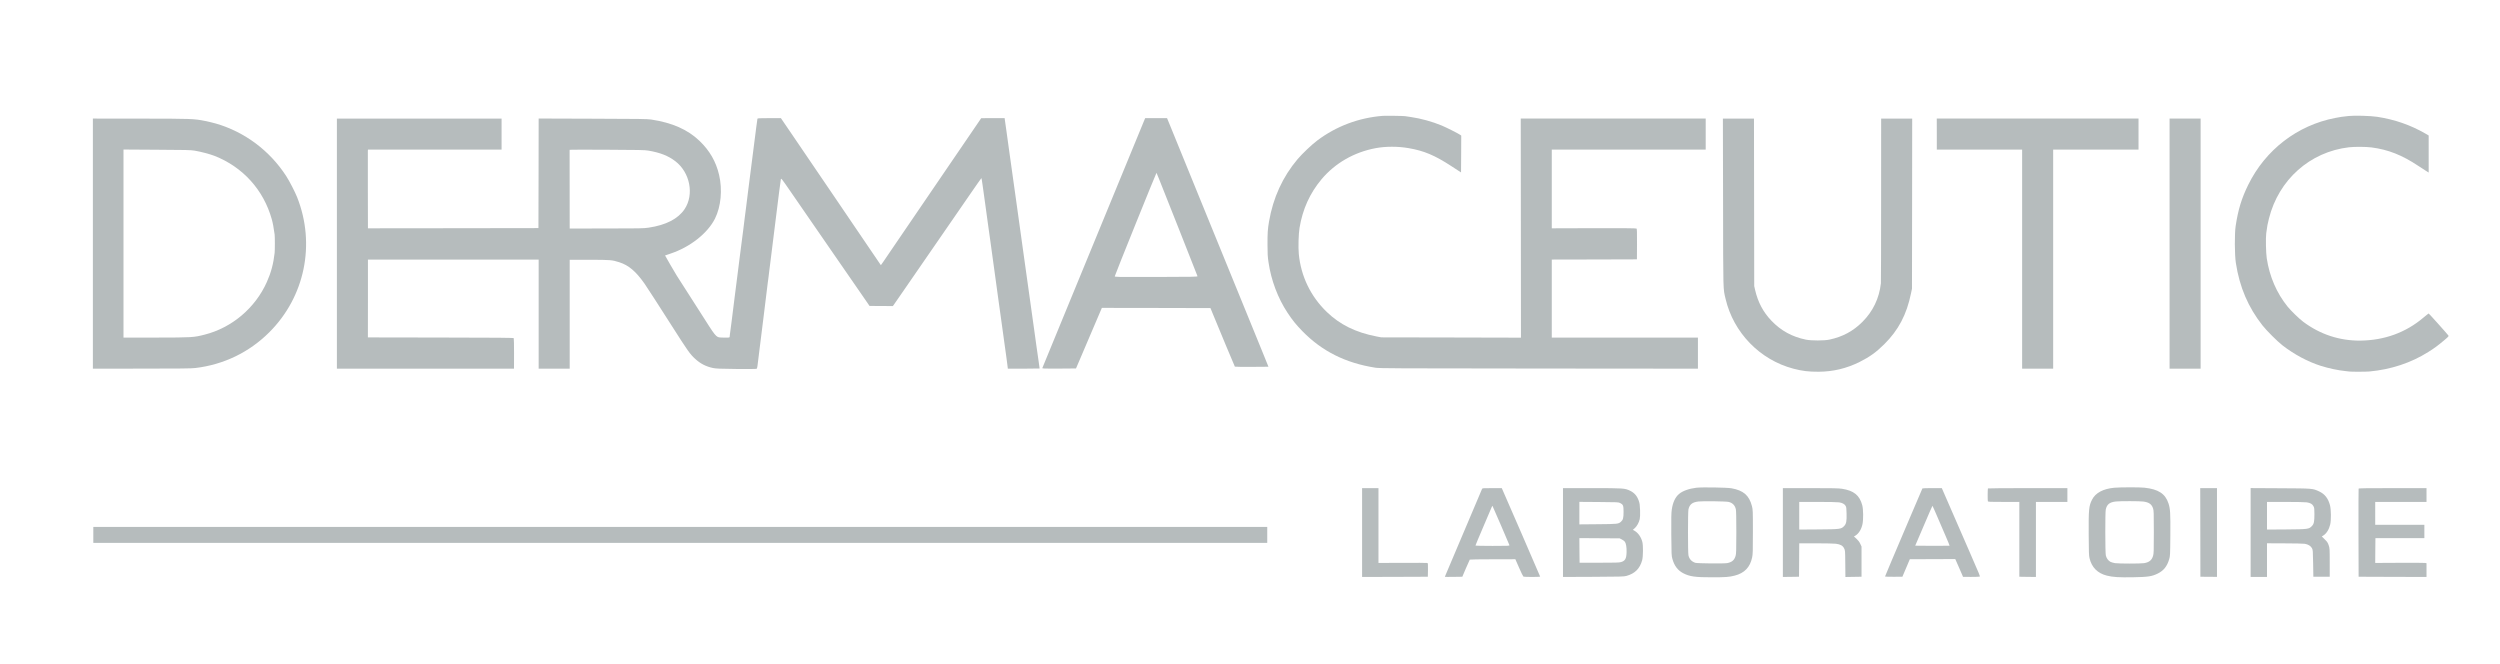<svg width="256" height="68" viewBox="0 0 256 68" fill="none" xmlns="http://www.w3.org/2000/svg">
<path d="M141.597 11.863C139.134 12.057 136.838 12.923 134.891 14.384C134.326 14.808 133.364 15.722 132.878 16.292C131.351 18.098 130.362 20.253 129.947 22.694C129.814 23.458 129.788 23.891 129.792 25.079C129.792 25.957 129.81 26.289 129.894 26.845C130.163 28.704 130.856 30.536 131.85 32.038C132.37 32.819 132.697 33.221 133.359 33.906C135.372 35.968 137.787 37.177 140.847 37.654C141.27 37.721 142.754 37.729 157.591 37.738L173.868 37.752V36.162V34.572H166.385H158.902V30.576V26.58L163.264 26.571L167.621 26.558L167.63 25.004C167.635 23.781 167.626 23.441 167.582 23.405C167.542 23.37 166.226 23.361 163.211 23.366L158.902 23.379V19.347V15.32H166.783H174.663V13.731V12.141H165.193H155.724L155.737 23.357L155.746 34.577L148.594 34.559L141.443 34.546L140.935 34.449C138.833 34.042 137.209 33.243 135.867 31.949C134.216 30.36 133.214 28.289 132.997 26.006C132.931 25.313 132.971 23.944 133.072 23.335C133.39 21.414 134.132 19.785 135.319 18.363C136.714 16.702 138.666 15.581 140.877 15.17C141.884 14.98 143.164 14.98 144.246 15.17C145.817 15.44 146.921 15.903 148.612 17.007L149.61 17.656L149.623 15.771L149.632 13.885L149.535 13.815C149.367 13.687 148.087 13.042 147.627 12.852C146.669 12.455 145.486 12.128 144.489 11.986C144.224 11.947 143.946 11.907 143.871 11.894C143.707 11.867 141.866 11.841 141.597 11.863Z" fill="#B6BCBD"/>
<path d="M240.507 11.878C239.783 11.957 239.642 11.975 239.116 12.081C235.245 12.831 231.987 15.335 230.221 18.92C229.541 20.302 229.188 21.451 228.932 23.137C228.813 23.919 228.821 26.113 228.954 26.939C229.333 29.403 230.216 31.465 231.673 33.315C232.119 33.88 233.192 34.949 233.73 35.368C234.949 36.309 236.317 37.038 237.659 37.466C238.458 37.718 239.456 37.929 240.154 37.996C240.326 38.013 240.511 38.035 240.573 38.044C240.75 38.075 242.29 38.071 242.626 38.04C244.824 37.841 246.89 37.157 248.656 36.044C249.283 35.651 249.566 35.444 250.276 34.852C250.718 34.481 250.766 34.428 250.718 34.357C250.585 34.172 248.727 32.101 248.696 32.101C248.674 32.101 248.435 32.291 248.157 32.525C246.356 34.053 244.162 34.852 241.699 34.878C239.575 34.9 237.575 34.242 235.849 32.949C235.43 32.635 234.6 31.827 234.247 31.395C233.126 30.004 232.397 28.317 232.115 26.449C232.031 25.91 232 24.356 232.062 23.888C232.154 23.168 232.203 22.912 232.34 22.378C233.337 18.404 236.538 15.551 240.529 15.083C241.112 15.017 242.264 15.021 242.847 15.097C244.564 15.322 245.968 15.878 247.641 16.991C248.118 17.304 248.546 17.587 248.599 17.613L248.696 17.666V15.768V13.873L248.356 13.675C246.82 12.792 245.226 12.24 243.42 11.961C242.754 11.86 241.107 11.811 240.507 11.878Z" fill="#B6BCBD"/>
<path d="M77.563 12.15C77.549 12.203 77.483 12.671 77.426 13.135C77.413 13.254 77.395 13.404 77.386 13.466C77.373 13.528 77.316 13.974 77.258 14.46C77.064 16.001 76.79 18.164 76.768 18.301C76.759 18.372 76.68 18.999 76.591 19.692C76.508 20.385 76.428 21.021 76.415 21.105C76.402 21.189 76.331 21.745 76.256 22.341C76.185 22.938 76.115 23.481 76.106 23.556C76.093 23.627 76.013 24.245 75.929 24.925C75.846 25.605 75.766 26.218 75.753 26.294C75.744 26.364 75.656 27.062 75.558 27.839C75.461 28.616 75.311 29.799 75.223 30.466C75.139 31.133 74.998 32.246 74.914 32.939C74.826 33.632 74.746 34.237 74.737 34.286C74.729 34.334 74.72 34.418 74.72 34.471C74.715 34.573 74.707 34.573 74.181 34.573C73.771 34.573 73.612 34.555 73.493 34.498C73.303 34.409 73.073 34.118 72.614 33.403C72.428 33.111 72.234 32.802 72.177 32.718C72.093 32.59 69.532 28.585 69.294 28.214C69.118 27.936 68.093 26.17 68.102 26.161C68.111 26.152 68.363 26.068 68.667 25.967C70.667 25.3 72.459 23.891 73.214 22.386C73.828 21.158 73.991 19.423 73.634 17.904C73.311 16.535 72.671 15.427 71.634 14.429C70.424 13.268 68.844 12.57 66.681 12.239C66.279 12.181 65.475 12.168 60.69 12.155L55.158 12.137L55.15 17.749L55.136 23.357L46.409 23.37L37.677 23.379L37.668 19.471C37.659 17.321 37.659 15.511 37.668 15.44L37.681 15.321H44.524H51.362V13.731V12.142H42.93H34.498V24.947V37.752H43.566H52.633L52.638 36.215C52.642 35.372 52.624 34.657 52.607 34.63C52.58 34.586 51.013 34.573 45.12 34.564L37.672 34.551L37.677 30.665C37.677 28.528 37.677 26.735 37.677 26.678V26.581H46.417H55.158V32.166V37.752H56.748H58.337V32.175V26.603H60.355C62.522 26.603 62.672 26.616 63.414 26.854C64.381 27.163 65.105 27.777 66.005 29.053C66.226 29.367 67.55 31.416 68.8 33.38C70.438 35.95 70.658 36.264 71.17 36.732C71.718 37.24 72.296 37.536 73.02 37.686C73.307 37.748 73.74 37.765 75.4 37.783C76.516 37.792 77.452 37.787 77.483 37.765C77.51 37.748 77.545 37.62 77.563 37.487C77.576 37.355 77.598 37.196 77.607 37.134C77.616 37.072 77.638 36.913 77.651 36.781C77.664 36.648 77.686 36.489 77.695 36.427C77.704 36.365 77.722 36.215 77.735 36.096C77.753 35.972 77.942 34.445 78.159 32.696C78.565 29.42 78.582 29.287 78.622 28.93C78.635 28.815 78.658 28.674 78.666 28.612C78.675 28.55 78.697 28.391 78.711 28.258C78.724 28.126 78.755 27.874 78.777 27.706C78.799 27.534 78.83 27.318 78.839 27.221C78.852 27.124 79.103 25.114 79.395 22.761C79.686 20.403 79.938 18.421 79.96 18.35C79.991 18.226 80.048 18.301 80.962 19.626C81.496 20.403 82.044 21.194 82.18 21.392C82.441 21.772 83.394 23.154 85.288 25.896C85.942 26.841 87.054 28.453 87.761 29.473L89.041 31.327L90.237 31.336L91.433 31.34L92.157 30.298C92.55 29.72 93.358 28.554 93.945 27.706C97.133 23.088 98.117 21.666 99.239 20.032C99.918 19.047 100.484 18.235 100.497 18.235C100.51 18.235 100.563 18.566 100.62 18.977C100.678 19.383 100.762 19.984 100.806 20.31C100.85 20.637 100.943 21.282 101.004 21.745C101.066 22.205 101.128 22.642 101.137 22.717C101.15 22.788 101.199 23.145 101.247 23.512C101.3 23.874 101.375 24.443 101.424 24.77C101.472 25.097 101.547 25.662 101.596 26.029C101.645 26.391 101.786 27.415 101.909 28.303C102.033 29.19 102.192 30.351 102.263 30.886C102.338 31.42 102.426 32.056 102.461 32.299C102.497 32.541 102.554 32.957 102.589 33.226C102.625 33.491 102.726 34.228 102.814 34.86C102.903 35.491 103 36.206 103.035 36.449C103.066 36.692 103.119 37.085 103.15 37.319L103.203 37.752H104.832C105.724 37.752 106.457 37.743 106.457 37.734C106.457 37.721 106.408 37.381 106.351 36.97C106.289 36.564 106.187 35.849 106.125 35.39C106.064 34.926 105.962 34.211 105.905 33.8C105.847 33.385 105.706 32.391 105.596 31.592C105.485 30.789 105.344 29.795 105.287 29.384C105.229 28.969 105.088 27.976 104.978 27.177C104.867 26.373 104.748 25.521 104.713 25.278C104.677 25.035 104.567 24.249 104.47 23.534C104.373 22.818 104.17 21.388 104.028 20.355C103.883 19.321 103.755 18.407 103.742 18.323C103.733 18.239 103.671 17.82 103.613 17.396C103.552 16.972 103.432 16.107 103.344 15.475C103.256 14.844 103.128 13.908 103.057 13.4C102.982 12.888 102.916 12.389 102.898 12.283L102.876 12.097H101.675L100.475 12.102L99.702 13.237C98.859 14.473 98.395 15.153 97.406 16.601C94.206 21.291 92.89 23.22 91.482 25.287C91.094 25.865 90.643 26.523 90.489 26.748L90.202 27.154L88.71 24.96C87.889 23.75 86.847 22.213 86.392 21.547C85.942 20.88 85.293 19.926 84.953 19.427C84.613 18.928 84.145 18.244 83.915 17.904C83.191 16.84 82.724 16.151 81.324 14.093L79.964 12.097H78.772C77.859 12.097 77.576 12.111 77.563 12.15ZM66.394 15.422C67.608 15.63 68.424 15.952 69.148 16.504C70.658 17.657 71.1 19.913 70.106 21.41C69.44 22.408 68.199 23.048 66.416 23.313C65.913 23.388 65.52 23.397 62.103 23.397L58.337 23.401L58.333 19.494C58.328 17.343 58.328 15.537 58.328 15.475C58.328 15.414 58.328 15.352 58.333 15.338C58.337 15.325 60.059 15.321 62.169 15.334C65.374 15.347 66.063 15.361 66.394 15.422Z" fill="#B6BCBD"/>
<path d="M117.206 12.239C117.149 12.385 114.253 19.415 109.33 31.376C107.922 34.803 106.757 37.638 106.739 37.678C106.713 37.748 106.841 37.753 108.448 37.744L110.182 37.73L110.739 36.428C111.048 35.713 111.644 34.317 112.063 33.324L112.831 31.527L118.389 31.535L123.952 31.549L124.168 32.078C124.901 33.867 126.424 37.514 126.45 37.545C126.468 37.563 127.249 37.572 128.185 37.567L129.889 37.554L129.461 36.494C129.223 35.911 128.808 34.896 128.543 34.242C128.274 33.584 127.483 31.65 126.786 29.937C126.084 28.224 125.311 26.325 125.064 25.72C124.817 25.111 124.349 23.971 124.027 23.181C123.704 22.391 122.98 20.611 122.415 19.229C121.14 16.112 120.402 14.306 119.899 13.056L119.506 12.098H118.389H117.268L117.206 12.239ZM118.676 18.302C118.8 18.615 119.736 20.978 120.756 23.543C121.775 26.113 122.614 28.246 122.623 28.281C122.636 28.343 122.208 28.352 118.385 28.361C114.151 28.369 114.134 28.369 114.156 28.281C114.217 28.038 118.403 17.671 118.425 17.697C118.442 17.715 118.553 17.984 118.676 18.302Z" fill="#B6BCBD"/>
<path d="M9.511 24.946V37.752L14.513 37.747C18.398 37.747 19.621 37.734 20.005 37.685C22.901 37.341 25.519 36.074 27.563 34.038C31.218 30.399 32.331 25.008 30.428 20.2C30.207 19.643 29.646 18.557 29.311 18.036C27.62 15.422 25.051 13.501 22.098 12.649C21.815 12.569 21.325 12.45 21.007 12.388C19.881 12.159 19.621 12.15 14.381 12.146L9.511 12.141V24.946ZM19.93 15.426C20.579 15.537 21.471 15.771 21.965 15.961C24.865 17.1 26.985 19.44 27.828 22.443C27.938 22.836 28.022 23.273 28.123 24.019C28.154 24.253 28.154 25.595 28.123 25.896C28 26.995 27.757 27.918 27.324 28.881C26.141 31.534 23.748 33.561 20.95 34.268C19.828 34.555 19.674 34.563 15.992 34.568L12.646 34.572V24.942V15.312L16.058 15.334C19.025 15.347 19.528 15.36 19.93 15.426Z" fill="#B6BCBD"/>
<path d="M176.442 20.739C176.455 30.109 176.442 29.509 176.698 30.599C177.506 34.061 180.207 36.847 183.642 37.753C184.551 37.991 185.205 38.071 186.229 38.066C187.712 38.057 189.076 37.731 190.423 37.064C191.46 36.543 192.122 36.07 192.952 35.245C194.4 33.81 195.244 32.207 195.685 30.047L195.787 29.562L195.8 20.85L195.809 12.142H194.219H192.63L192.626 20.474C192.626 25.062 192.617 28.899 192.604 29.01C192.431 30.547 191.791 31.884 190.71 32.962C189.769 33.907 188.683 34.49 187.333 34.777C186.803 34.891 185.483 34.891 184.931 34.781C183.523 34.494 182.366 33.863 181.391 32.838C180.556 31.968 180.013 30.944 179.726 29.707L179.633 29.297L179.62 20.717L179.607 12.142H178.018H176.424L176.442 20.739Z" fill="#B6BCBD"/>
<path d="M198.329 13.731V15.32H202.695H207.066V26.536V37.752H208.655H210.244V26.536V15.32H214.615H218.985V13.731V12.141H208.655H198.325L198.329 13.731Z" fill="#B6BCBD"/>
<path d="M222.164 24.946V37.752H223.753H225.343V24.946V12.141H223.753H222.164V24.946Z" fill="#B6BCBD"/>
<path d="M173.714 49.943C172.963 50.032 172.296 50.27 171.926 50.588C171.546 50.915 171.303 51.436 171.193 52.156C171.14 52.531 171.127 52.99 171.14 54.752C171.157 56.792 171.162 56.911 171.255 57.238C171.449 57.936 171.802 58.404 172.358 58.695C173.007 59.035 173.581 59.119 175.325 59.115C176.702 59.115 177.077 59.088 177.634 58.942C178.627 58.691 179.205 58.09 179.417 57.092C179.488 56.757 179.497 56.47 179.497 54.465C179.497 52.279 179.492 52.2 179.4 51.829C179.117 50.729 178.525 50.217 177.307 50.001C176.821 49.917 174.305 49.877 173.714 49.943ZM177.011 51.396C177.417 51.493 177.665 51.749 177.753 52.16C177.784 52.31 177.801 53.109 177.801 54.531C177.797 56.368 177.788 56.712 177.726 56.916C177.598 57.362 177.356 57.565 176.866 57.662C176.534 57.724 173.811 57.697 173.599 57.631C173.219 57.503 172.981 57.247 172.897 56.863C172.835 56.562 172.835 52.443 172.897 52.16C173.016 51.643 173.294 51.423 173.934 51.352C174.38 51.299 176.76 51.334 177.011 51.396Z" fill="#B6BCBD"/>
<path d="M216.5 49.944C215.365 50.05 214.571 50.474 214.227 51.163C213.9 51.803 213.869 52.147 213.882 54.73C213.891 56.523 213.904 56.898 213.966 57.154C214.191 58.104 214.787 58.7 215.741 58.943C216.35 59.097 216.981 59.137 218.42 59.111C219.974 59.084 220.35 59.027 220.954 58.731C221.559 58.431 221.908 57.993 222.124 57.269C222.221 56.951 222.226 56.859 222.243 54.819C222.261 52.527 222.235 52.099 222.049 51.538C221.723 50.553 221.016 50.094 219.586 49.939C219.091 49.886 217.096 49.891 216.5 49.944ZM219.471 51.357C220.058 51.436 220.327 51.626 220.473 52.059C220.544 52.28 220.553 52.487 220.553 54.487C220.553 56.448 220.544 56.7 220.473 56.925C220.336 57.371 220.076 57.578 219.555 57.667C219.197 57.724 216.986 57.724 216.588 57.667C216.425 57.64 216.209 57.583 216.112 57.534C215.886 57.419 215.692 57.146 215.635 56.867C215.569 56.563 215.564 52.465 215.63 52.174C215.75 51.639 216.023 51.423 216.668 51.352C217.1 51.304 219.122 51.308 219.471 51.357Z" fill="#B6BCBD"/>
<path d="M139.478 54.532V59.08L142.846 59.071L146.21 59.058L146.223 58.369C146.232 57.773 146.223 57.672 146.166 57.649C146.126 57.636 144.983 57.627 143.628 57.636L141.155 57.645V53.812V49.984H140.317H139.478V54.532Z" fill="#B6BCBD"/>
<path d="M151.755 50.081C151.707 50.205 151.256 51.264 149.963 54.311C149.411 55.609 148.771 57.12 148.541 57.667C148.312 58.215 148.082 58.749 148.038 58.855C147.994 58.961 147.954 59.054 147.954 59.067C147.954 59.076 148.356 59.08 148.85 59.071L149.742 59.058L150.108 58.197C150.311 57.724 150.488 57.323 150.506 57.305C150.523 57.287 151.583 57.27 152.854 57.27L155.172 57.265L155.552 58.131C155.759 58.608 155.958 59.018 155.993 59.04C156.077 59.093 157.71 59.093 157.71 59.04C157.71 59.018 156.854 57.036 155.808 54.634C154.761 52.236 153.874 50.205 153.843 50.125L153.781 49.984H152.788C151.795 49.984 151.79 49.984 151.755 50.081ZM153.693 53.781C154.161 54.863 154.554 55.782 154.563 55.821C154.585 55.896 154.483 55.901 152.837 55.901C151.777 55.901 151.088 55.883 151.088 55.861C151.088 55.835 151.446 54.978 151.888 53.949C152.325 52.92 152.713 52.015 152.748 51.931C152.784 51.847 152.819 51.79 152.828 51.799C152.837 51.808 153.225 52.7 153.693 53.781Z" fill="#B6BCBD"/>
<path d="M160.05 54.532V59.08L163.154 59.067C165.904 59.054 166.284 59.045 166.531 58.978C167.41 58.74 167.926 58.228 168.16 57.358C168.257 56.996 168.27 55.87 168.178 55.504C168.054 55 167.745 54.559 167.37 54.347L167.206 54.254L167.396 54.086C167.621 53.887 167.833 53.503 167.908 53.159C167.944 52.995 167.957 52.691 167.944 52.254C167.922 51.697 167.904 51.547 167.807 51.273C167.635 50.779 167.361 50.465 166.915 50.249C166.376 49.993 166.262 49.984 163.008 49.984H160.05V54.532ZM165.895 51.507C166.213 51.666 166.253 51.768 166.253 52.404C166.253 53.048 166.204 53.229 165.988 53.424C165.719 53.658 165.652 53.662 163.617 53.68L161.728 53.697V52.545V51.392L163.728 51.406C165.622 51.419 165.732 51.423 165.895 51.507ZM166.072 55.239C166.195 55.3 166.332 55.402 166.381 55.468C166.509 55.645 166.575 56.038 166.562 56.541C166.544 57.203 166.421 57.433 165.992 57.557C165.807 57.614 165.41 57.623 163.759 57.623L161.75 57.627L161.737 56.364L161.728 55.102L163.789 55.115L165.856 55.128L166.072 55.239Z" fill="#B6BCBD"/>
<path d="M182.565 54.531V59.079L183.395 59.07L184.22 59.057L184.233 57.344L184.242 55.635H185.955C186.895 55.635 187.814 55.657 187.995 55.679C188.458 55.741 188.692 55.869 188.833 56.143C188.944 56.359 188.944 56.364 188.957 57.724L188.97 59.084L189.796 59.07L190.621 59.057V57.511V55.966L190.493 55.688C190.401 55.489 190.286 55.339 190.105 55.171L189.844 54.937L189.999 54.844C190.339 54.633 190.608 54.2 190.718 53.674C190.82 53.193 190.807 52.173 190.696 51.74C190.423 50.716 189.831 50.235 188.613 50.049C188.282 49.996 187.611 49.983 185.381 49.983H182.565V54.531ZM188.321 51.44C188.661 51.493 188.878 51.612 188.988 51.798C189.063 51.926 189.081 52.045 189.089 52.575C189.112 53.37 189.059 53.639 188.842 53.864C188.538 54.182 188.463 54.195 186.22 54.213L184.242 54.226V52.813V51.396H186.154C187.2 51.396 188.176 51.414 188.321 51.44Z" fill="#B6BCBD"/>
<path d="M196.855 50.014C196.842 50.036 196.263 51.392 195.566 53.03C194.868 54.668 194.012 56.682 193.663 57.508C193.314 58.329 193.027 59.018 193.027 59.035C193.027 59.053 193.429 59.066 193.919 59.062L194.806 59.057L195.186 58.161L195.566 57.265L197.892 57.256L200.219 57.247L200.55 57.998C200.731 58.408 200.912 58.819 200.947 58.907L201.013 59.071L201.843 59.075C202.298 59.075 202.695 59.062 202.722 59.044C202.775 59.013 202.735 58.921 201.64 56.408C201.428 55.922 200.709 54.28 200.047 52.752L198.841 49.983H197.857C197.314 49.983 196.864 49.997 196.855 50.014ZM198.4 52.955C198.674 53.591 199.067 54.505 199.274 54.986C199.486 55.472 199.649 55.874 199.636 55.883C199.627 55.892 198.833 55.896 197.87 55.892L196.118 55.878L196.992 53.838C197.469 52.712 197.87 51.794 197.883 51.794C197.897 51.794 198.126 52.315 198.4 52.955Z" fill="#B6BCBD"/>
<path d="M203.565 50.015C203.534 50.072 203.526 51.238 203.556 51.322C203.587 51.392 203.707 51.397 205.185 51.397H206.779V55.225V59.058L207.631 59.071L208.479 59.08V55.239V51.397H210.09H211.701V50.691V49.984H207.644C205.411 49.984 203.574 49.997 203.565 50.015Z" fill="#B6BCBD"/>
<path d="M225.312 54.519L225.32 59.059L226.173 59.063L227.02 59.072V54.528V49.984H226.159H225.303L225.312 54.519Z" fill="#B6BCBD"/>
<path d="M230.464 54.528V59.08H231.302H232.141V57.358V55.632L233.942 55.64C234.931 55.64 235.858 55.662 236.004 55.684C236.357 55.742 236.618 55.901 236.746 56.135C236.838 56.312 236.843 56.378 236.865 57.689L236.887 59.058H237.726H238.564V57.601C238.564 56.179 238.56 56.135 238.458 55.835C238.37 55.574 238.308 55.481 238.052 55.23L237.752 54.934L237.902 54.841C238.229 54.638 238.494 54.218 238.613 53.706C238.719 53.252 238.706 52.183 238.591 51.737C238.405 51.031 238.057 50.584 237.47 50.315C236.799 50.011 236.865 50.015 233.501 49.997L230.464 49.98V54.528ZM236.22 51.441C236.595 51.503 236.781 51.609 236.9 51.839C236.988 52.015 236.997 52.099 236.997 52.642C236.997 53.419 236.949 53.649 236.741 53.865C236.437 54.183 236.361 54.196 234.119 54.214L232.141 54.227V52.814V51.397H234.053C235.099 51.397 236.075 51.415 236.22 51.441Z" fill="#B6BCBD"/>
<path d="M241.522 50.037C241.509 50.068 241.505 52.112 241.509 54.576L241.522 59.058L245.001 59.071L248.475 59.08V58.378V57.672L248.334 57.645C248.255 57.632 247.071 57.623 245.703 57.632L243.222 57.645L243.231 56.373L243.244 55.102H245.751H248.255V54.422V53.737H245.738H243.222V52.567V51.397H245.849H248.475V50.691V49.984H245.01C242.277 49.984 241.535 49.997 241.522 50.037Z" fill="#B6BCBD"/>
<path d="M9.556 54.774V55.591H69.661H129.766V54.774V53.957H69.661H9.556V54.774Z" fill="#B6BCBD"/>
</svg>
